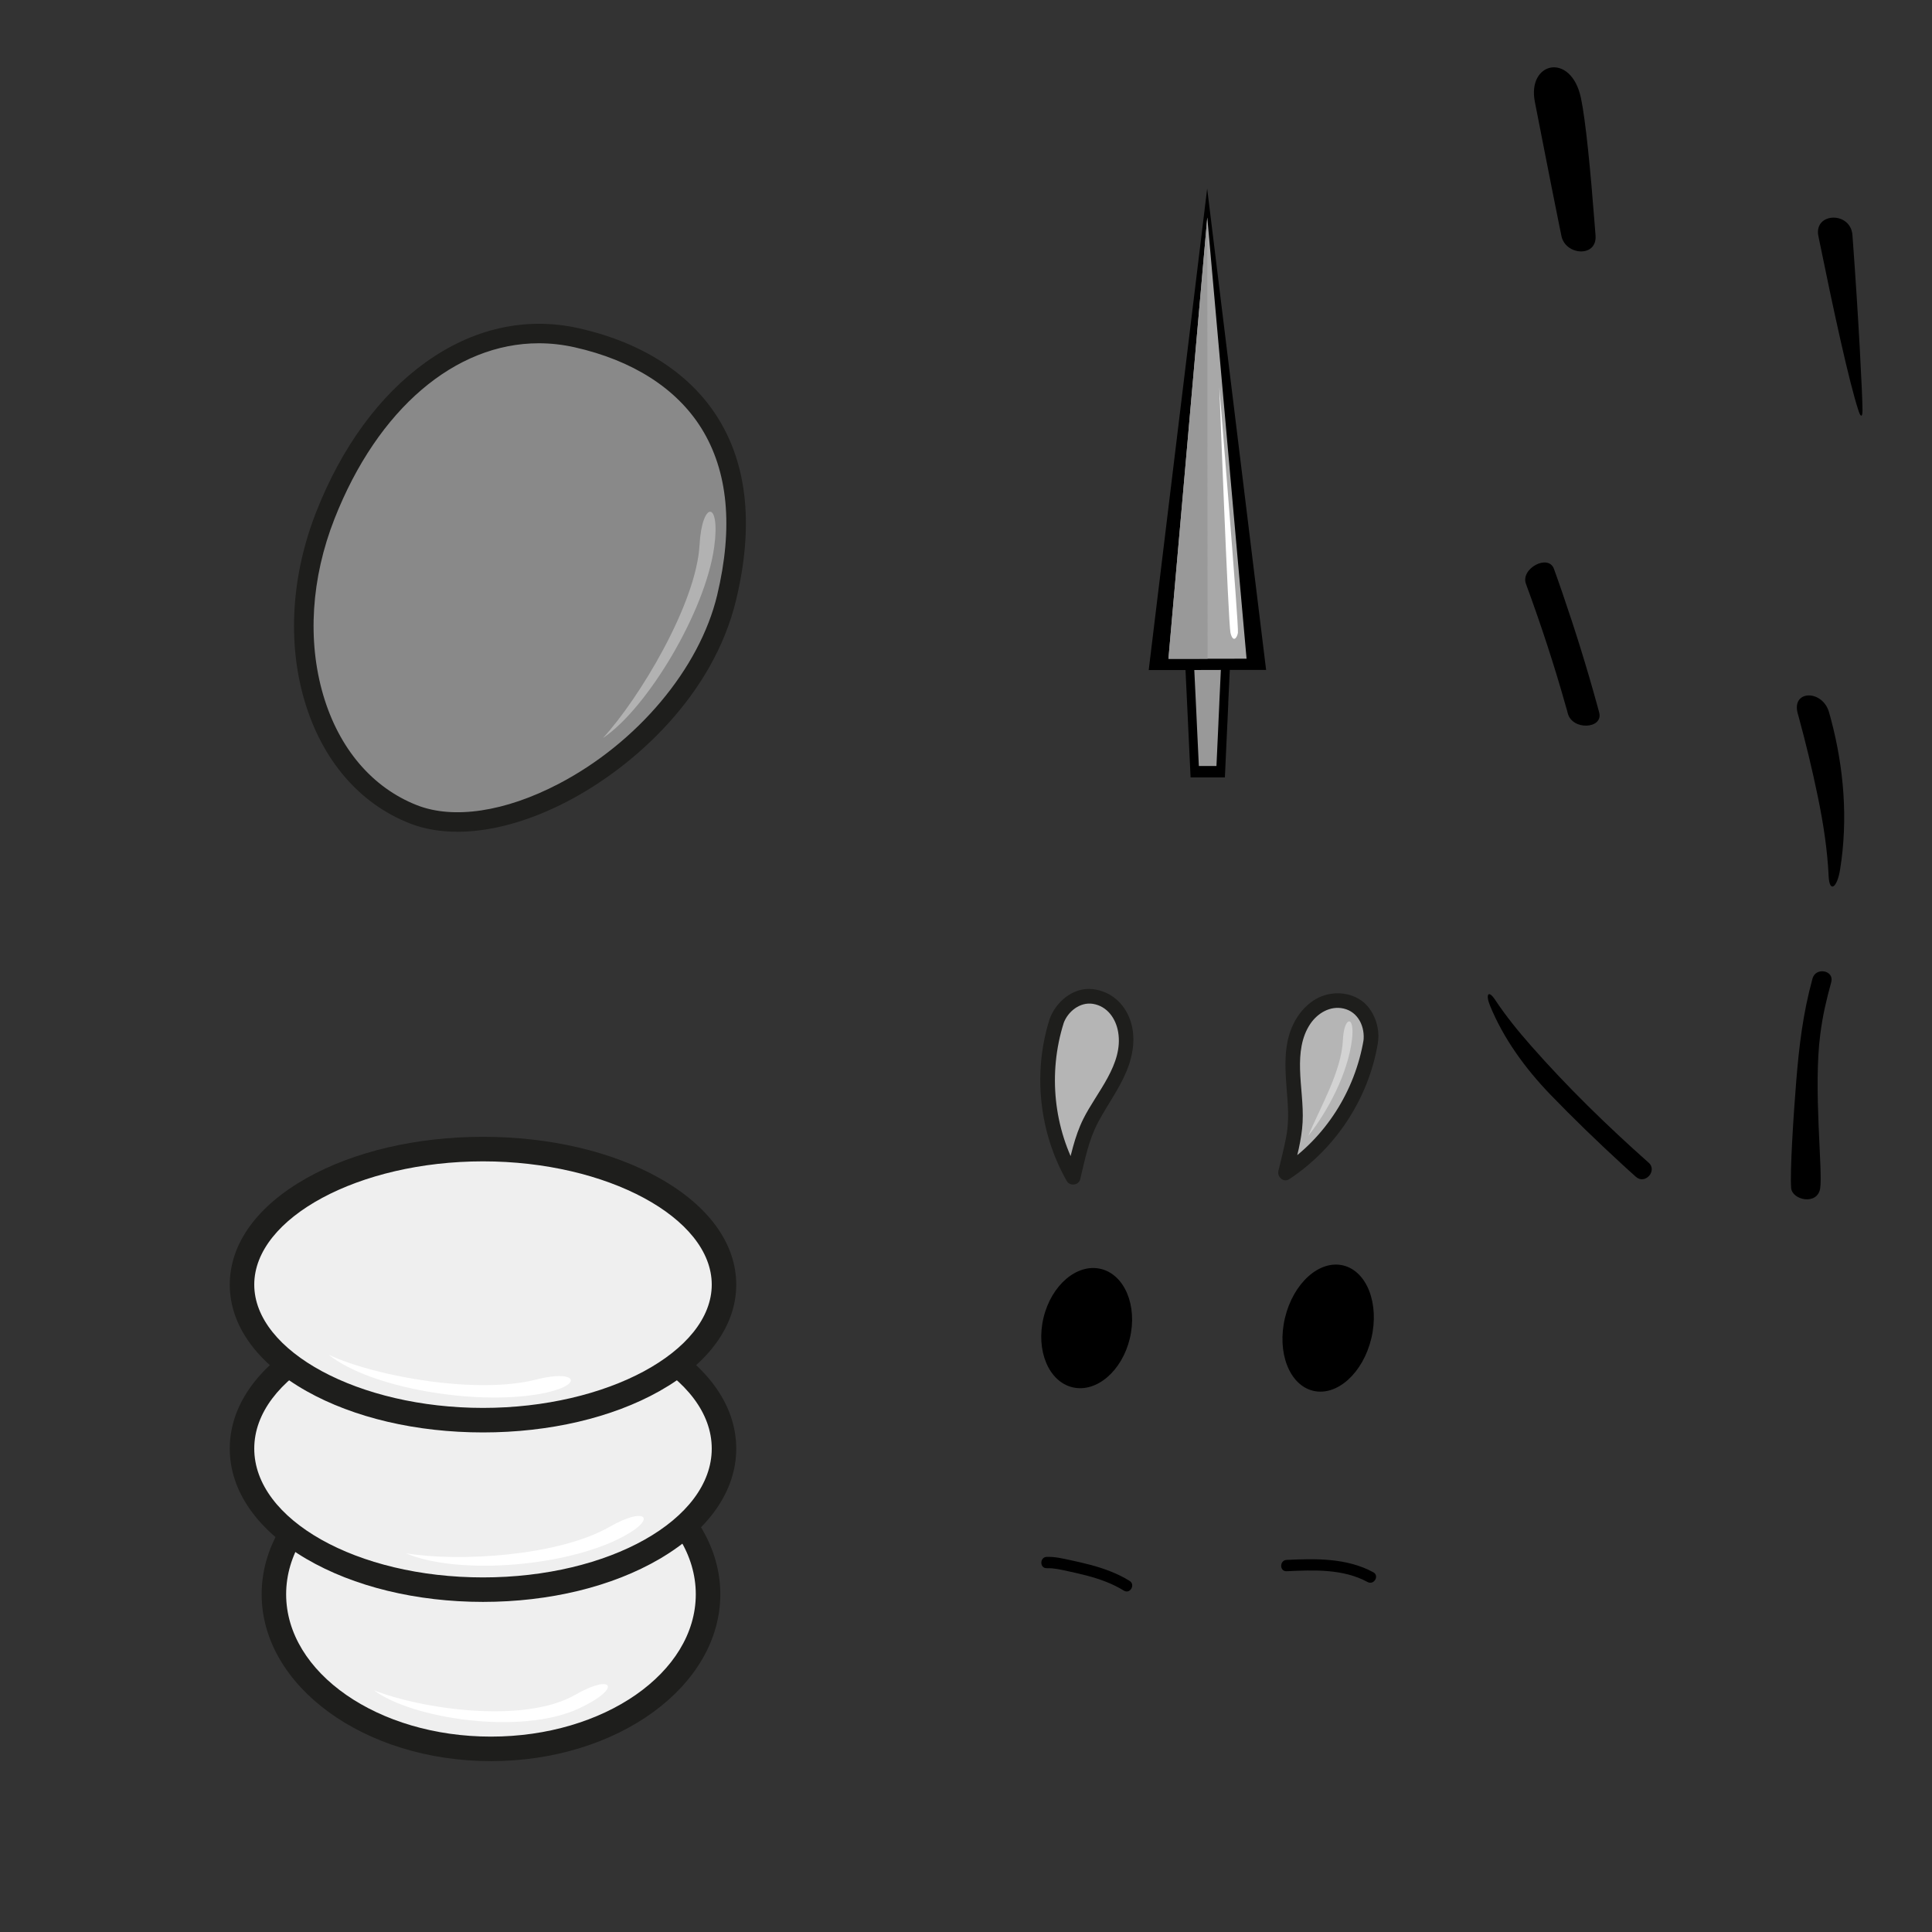<?xml version="1.0" encoding="UTF-8"?>
<svg id="Concepts" xmlns="http://www.w3.org/2000/svg" viewBox="0 0 512 512">
  <rect x="0" y="0" width="512" height="512" fill="#333333" stroke="none"/>
  <defs>
    <style>
      .cls-1 {
        fill: #1e1e1c;
      }

      .cls-1, .cls-2, .cls-3, .cls-4, .cls-5, .cls-6, .cls-7, .cls-8, .cls-9, .cls-10, .cls-11 {
        stroke-width: 0px;
      }

      .cls-2 {
        fill: #d3d3d3;
      }

      .cls-3 {
        fill: #898989;
      }

      .cls-4 {
        fill: #000;
      }

      .cls-5 {
        fill: #72c156;
      }

      .cls-6 {
        fill: #b2b2b2;
      }

      .cls-12 {
        opacity: .99;
      }

      .cls-7 {
        fill: #999;
      }

      .cls-8 {
        fill: #a8a8a8;
      }

      .cls-9 {
        fill: #b5b5b5;
      }

      .cls-10 {
        fill: #efefef;
      }

      .cls-11 {
        fill: #fff;
      }
    </style>
  </defs>
  <g id="concept_4" data-name="concept 4">
    <g id="Torso">
      <g id="torso_1">
        <g id="Torso_part_1">
          <ellipse class="cls-10" cx="130.11" cy="422.5" rx="57.53" ry="40.97"/>
          <path class="cls-1" d="M130.11,466.72c-33.51,0-60.77-19.84-60.77-44.22s27.26-44.22,60.77-44.22,60.78,19.84,60.78,44.22-27.26,44.22-60.78,44.22ZM130.11,384.78c-29.93,0-54.28,16.92-54.28,37.72s24.35,37.72,54.28,37.72,54.28-16.92,54.28-37.72-24.35-37.72-54.28-37.72Z"/>
        </g>
        <g id="shine">
          <path class="cls-11" d="M153.53,452.71c11.47-5.39,8.94-9.33-1.11-3.56-13.66,7.84-41.12,3.66-53.3-1.21,9.74,7.4,38.84,12.09,54.42,4.77Z"/>
        </g>
      </g>
      <g id="torso_2">
        <g id="Torso_part_2">
          <ellipse class="cls-10" cx="128" cy="383.89" rx="63.87" ry="37.38"/>
          <path class="cls-1" d="M128,424.52c-17.63,0-34.25-4.05-46.8-11.39-13.1-7.67-20.31-18.05-20.31-29.24s7.21-21.57,20.31-29.24c12.55-7.35,29.17-11.39,46.8-11.39s34.25,4.05,46.8,11.39c13.1,7.67,20.31,18.05,20.31,29.24s-7.21,21.57-20.31,29.24c-12.55,7.35-29.17,11.39-46.8,11.39ZM128,349.75c-33.42,0-60.62,15.31-60.62,34.14s27.19,34.14,60.62,34.14,60.62-15.31,60.62-34.14-27.19-34.14-60.62-34.14Z"/>
        </g>
        <g id="shine-2" data-name="shine">
          <path class="cls-11" d="M163.24,408.16c11.47-5.39,8.43-9.34-1.62-3.57-13.66,7.84-40.15,9.38-54.05,7.04,13.02,5.59,40.1,3.85,55.67-3.46Z"/>
        </g>
      </g>
      <g id="torso_3">
        <g id="Torso_part_3">
          <ellipse class="cls-10" cx="128" cy="340.44" rx="63.87" ry="35.92"/>
          <path class="cls-1" d="M128,379.61c-17.61,0-34.21-3.88-46.75-10.94-13.13-7.38-20.36-17.41-20.36-28.23s7.23-20.84,20.36-28.23c12.54-7.05,29.14-10.94,46.75-10.94s34.21,3.88,46.75,10.94c13.13,7.38,20.36,17.41,20.36,28.23s-7.23,20.84-20.36,28.23c-12.54,7.05-29.14,10.94-46.75,10.94ZM128,307.77c-32.86,0-60.62,14.96-60.62,32.67s27.76,32.67,60.62,32.67,60.62-14.96,60.62-32.67-27.76-32.67-60.62-32.67Z"/>
        </g>
        <g id="shine-3" data-name="shine">
          <path class="cls-11" d="M142.68,369.48c12.48-2.16,10.6-6.78-.62-3.88-15.24,3.94-42.15-.62-54.93-6.56,11.08,8.84,38.59,13.37,55.55,10.43Z"/>
        </g>
      </g>
    </g>
    <g id="head">
      <g>
        <g>
          <path class="cls-3" d="M192.58,158.32c-9.13,38.16-57,67.7-83.04,57.48-26.04-10.23-36.48-45.69-23.32-79.21,13.16-33.52,39.31-53.21,66.61-47.07,28.06,6.31,49.81,26.73,39.75,68.81Z"/>
          <path class="cls-1" d="M121.2,220.42c-4.58,0-8.83-.73-12.61-2.21-13.36-5.25-23.26-16.8-27.9-32.55-4.57-15.51-3.46-33.27,3.12-50.02,6.72-17.11,16.71-30.79,28.9-39.56,12.63-9.09,26.7-12.23,40.68-9.09,16.77,3.77,29.53,12,36.88,23.79,7.84,12.57,9.46,28.77,4.82,48.15h0c-6.07,25.37-27.05,44.23-44.67,53.42-10.22,5.33-20.34,8.08-29.23,8.08ZM142.78,90.97c-22.09,0-42.67,17.33-54.15,46.56-6.16,15.68-7.21,32.25-2.97,46.66,4.17,14.18,12.99,24.54,24.82,29.19,9.69,3.81,23.38,1.75,37.55-5.64,20.87-10.89,37.36-30.52,42.03-50.03l2.52.6-2.52-.6c4.3-17.98,2.89-32.85-4.18-44.21-6.6-10.59-18.23-18.01-33.62-21.47-3.17-.71-6.34-1.06-9.48-1.06Z"/>
        </g>
        <path class="cls-6" d="M189.27,144.95c1.72-12.55-3.25-12.16-3.88-.58-.86,15.72-16.06,40.83-25.59,51.21,11.78-7.88,27.14-33.58,29.47-50.62Z"/>
      </g>
    </g>
    <g id="mandible_b">
      <path class="cls-9" d="M279.98,270.69c.89-2.76,4.01-5.95,6.85-6.52,2.84-.58,5.9.36,8.02,2.32,3.02,2.78,4,7.29,3.41,11.38-.59,4.09-2.56,7.86-4.69,11.41-2.13,3.55-4.48,7.01-5.98,10.87-.9,2.31-1.48,4.72-2.06,7.13-.38,1.58-.76,3.16-1.14,4.73-7.1-12.31-8.73-27.69-4.39-41.31Z"/>
      <path class="cls-1" d="M281.85,271.21c1.11-3.15,4.38-5.73,7.78-5.18,3.79.61,6.08,3.87,6.69,7.46,1.45,8.56-5.72,15.95-9.24,23.05-2.34,4.71-3.35,9.88-4.57,14.95l3.55-.46c-6.86-12.01-8.33-26.64-4.2-39.82.75-2.39-3-3.41-3.74-1.03-4.44,14.15-2.76,29.93,4.59,42.81.81,1.42,3.15,1.17,3.55-.46,1.25-5.19,2.25-10.46,4.79-15.2s5.51-8.67,7.49-13.44c1.77-4.26,2.54-9.15.96-13.6s-5.21-7.64-9.93-8.16c-5.17-.57-9.8,3.35-11.46,8.05-.83,2.36,2.92,3.38,3.74,1.03Z"/>
    </g>
    <g>
      <g id="mandible_f">
        <path class="cls-9" d="M363.26,275.98c.45-2.87-.88-7.12-3.16-8.91-2.27-1.8-5.42-2.34-8.2-1.56-3.95,1.12-6.87,4.69-8.19,8.61-1.32,3.92-1.27,8.16-.98,12.3.29,4.13.82,8.28.42,12.4-.24,2.46-.81,4.88-1.38,7.29-.37,1.58-.75,3.16-1.12,4.74,11.9-7.77,20.31-20.74,22.6-34.86Z"/>
        <path class="cls-1" d="M365.2,275.98c.52-3.88-1.19-8.55-4.43-10.83-3.75-2.63-9-2.49-12.75.04s-6.02,6.68-6.86,11.06c-1.02,5.36-.23,10.74.1,16.12.18,2.99.15,5.95-.4,8.9s-1.36,6.04-2.07,9.05c-.37,1.56,1.37,3.17,2.85,2.19,12.36-8.14,21.06-21.4,23.5-36.02.17-1.03-.27-2.09-1.36-2.39-.93-.26-2.22.32-2.39,1.36-2.27,13.63-10.14,26.08-21.71,33.7l2.85,2.19c1.09-4.6,2.44-9.23,2.68-13.97.23-4.67-.56-9.31-.68-13.97-.11-4.2.32-8.53,2.73-12.09,1.93-2.85,5.29-4.85,8.8-4.05,3.93.89,5.76,4.92,5.26,8.71-.14,1.04.99,1.94,1.94,1.94,1.16,0,1.8-.9,1.94-1.94Z"/>
      </g>
      <path class="cls-2" d="M358.3,275.4c.77-6.59-2.14-6.04-2.41.13-.36,8.4-6.06,17.96-9.17,25.47,5.22-6.6,10.52-16.62,11.58-25.59Z"/>
    </g>
    <g id="tykadlo_down_f" class="cls-12">
      <path class="cls-4" d="M482.35,315.01c.78-4.47-1.87-26.58.06-41.05.68-5.12,1.53-8.7,2.89-13.69.85-3.14-4.12-4.07-4.97-.94-2.55,9.38-3.53,17.65-4.32,27.31-.71,8.73-1.68,23.88-1.34,28.18.26,3.24,6.9,4.66,7.68.19Z"/>
    </g>
    <g id="tykadlo_top_f" class="cls-12">
      <path class="cls-4" d="M436.88,308.1c-10.94-9.72-21.52-20.02-31.18-31.01-3.39-3.85-6.65-7.86-9.48-12.14-1.8-2.72-2.58-1.43-1.34,1.58,3.52,8.62,9.27,16.59,16.02,23.58,6.06,6.28,12.34,12.34,18.76,18.25,1.28,1.18,2.57,2.36,3.87,3.51,2.44,2.17,5.79-1.62,3.36-3.79h0Z"/>
    </g>
    <ellipse class="cls-4" cx="352" cy="352" rx="17.08" ry="11.76" transform="translate(-72.2 612.51) rotate(-76.56)"/>
    <ellipse class="cls-4" cx="288" cy="352" rx="16.13" ry="11.76" transform="translate(-121.32 550.26) rotate(-76.56)"/>
    <g id="jehla">
      <g id="Jehlici">
        <g>
          <rect class="cls-7" x="315.48" y="161.09" width="9.1" height="41.93" transform="translate(-.23 .41) rotate(-.07)"/>
          <path class="cls-4" d="M323.89,158.1h-3.88s-3.91.01-3.91.01h-2.85s.78,16.47.78,16.47l.14,2.98.36,7.53.17,3.59.13,2.73.04.92.65,13.69h9.09s.64-14,.64-14l.03-.48.22-4.98v-.31s.41-8.71.41-8.71l.14-2.96h0s.76-16.47.76-16.47h-2.88ZM317.71,203.04l-.52-10.96-.03-.67-.16-3.49-.13-2.71-.37-7.64-.14-2.98-.29-5.98-.21-4.51h4.13s.02,0,.02,0h4.16s-.21,4.5-.21,4.5l-.28,5.97v.02s-.14,2.96-.14,2.96l-.4,8.5-.02.52-.23,5.05v.14s-.52,11.27-.52,11.27h-4.66Z"/>
        </g>
        <g>
          <polygon class="cls-5" points="330.35 174.56 309.65 174.59 319.96 87.67 330.35 174.56"/>
          <path class="cls-4" d="M304.44,177.57h9.71s1.31-.01,1.31-.01h1.03s7.05-.02,7.05-.02h1.01s0,0,0,0h1.31s9.67-.01,9.67-.01l-15.62-127.56-15.49,127.6ZM324.56,168.61l-.58-.02-3.95.02h-.02s-3.93-.01-3.93-.01h-.6s-.62,0-.62,0l.61-5.09v-.05s.28-2.36.28-2.36l.36-2.99,3.89-32.64,3.91,32.63.35,2.99.31,2.57v.11s.59,4.83.59,4.83h-.57s-.02,0-.02,0Z"/>
        </g>
        <polygon class="cls-8" points="330.35 174.56 309.65 174.59 319.94 57.63 330.35 174.56"/>
        <polygon class="cls-7" points="319.94 57.63 320.02 174.58 309.65 174.59 319.94 57.63"/>
      </g>
      <path class="cls-11" d="M328.06,167.72c.3-1.62-4.92-65.04-4.92-65.04,0,0,2.35,62.47,2.95,65.02s1.67,1.64,1.97.02Z"/>
    </g>
    <path class="cls-4" d="M277.41,415.59c1.9-.06,3.72.38,5.56.78,1.75.38,3.49.77,5.22,1.23,3.38.9,6.65,2.08,9.64,3.93,1.65,1.02,3.15-1.58,1.51-2.59-3.19-1.97-6.74-3.27-10.35-4.23-1.79-.48-3.59-.88-5.4-1.27-2.03-.44-4.08-.92-6.18-.85-1.93.06-1.93,3.06,0,3h0Z"/>
    <path class="cls-4" d="M340.97,416.39c7.2-.33,14.91-.68,21.45,2.86,1.7.92,3.21-1.67,1.51-2.59-7.04-3.81-15.19-3.63-22.96-3.27-1.92.09-1.93,3.09,0,3h0Z"/>
    <g>
      <path class="cls-4" d="M406.76,27.03c.89,4.43,3.47,17.9,6.49,32.85.17.83.36,1.65.51,2.49.92,5.33,9.56,6.02,9.07,0-.07-.91-.14-1.82-.21-2.72-1.11-14.41-2.41-27.84-3.66-33.7-2.62-12.27-14.33-9.56-12.2,1.07Z"/>
      <path class="cls-4" d="M481.86,62.38c.05.3.12.61.18.91,3.76,18.46,8.03,38.27,10.55,45.75.51,1.51.99,1.56.99-.3,0-3.99-1.09-25.2-2.6-45.54-.02-.27-.04-.55-.06-.82-.39-6.38-10.1-6.17-9.07,0Z"/>
    </g>
    <g>
      <path class="cls-4" d="M411.81,150.75c-1.49-4.05-8.91-.07-7.42,3.97,3.92,10.65,7.51,21.53,10.62,32.63.14.5.31,1,.42,1.51,1.06,4.82,9.48,4.36,8.38,0-.15-.58-.31-1.16-.47-1.74-2.76-10.09-5.86-20.03-9.23-29.83-.75-2.19-1.51-4.37-2.3-6.54Z"/>
      <path class="cls-4" d="M484.74,188.86c-1.61-6.04-9.86-6.13-8.38,0,.07.3.16.6.25.89,1.93,7.06,3.66,14.21,5.15,21.45,1.4,6.82,2.51,13.8,2.85,20.99.22,4.57,2.25,3.07,3.02-1.68,2.2-13.59.96-27.19-2.38-39.81-.08-.32-.17-.63-.26-.95-.08-.3-.17-.59-.25-.89Z"/>
    </g>
  </g>
</svg>